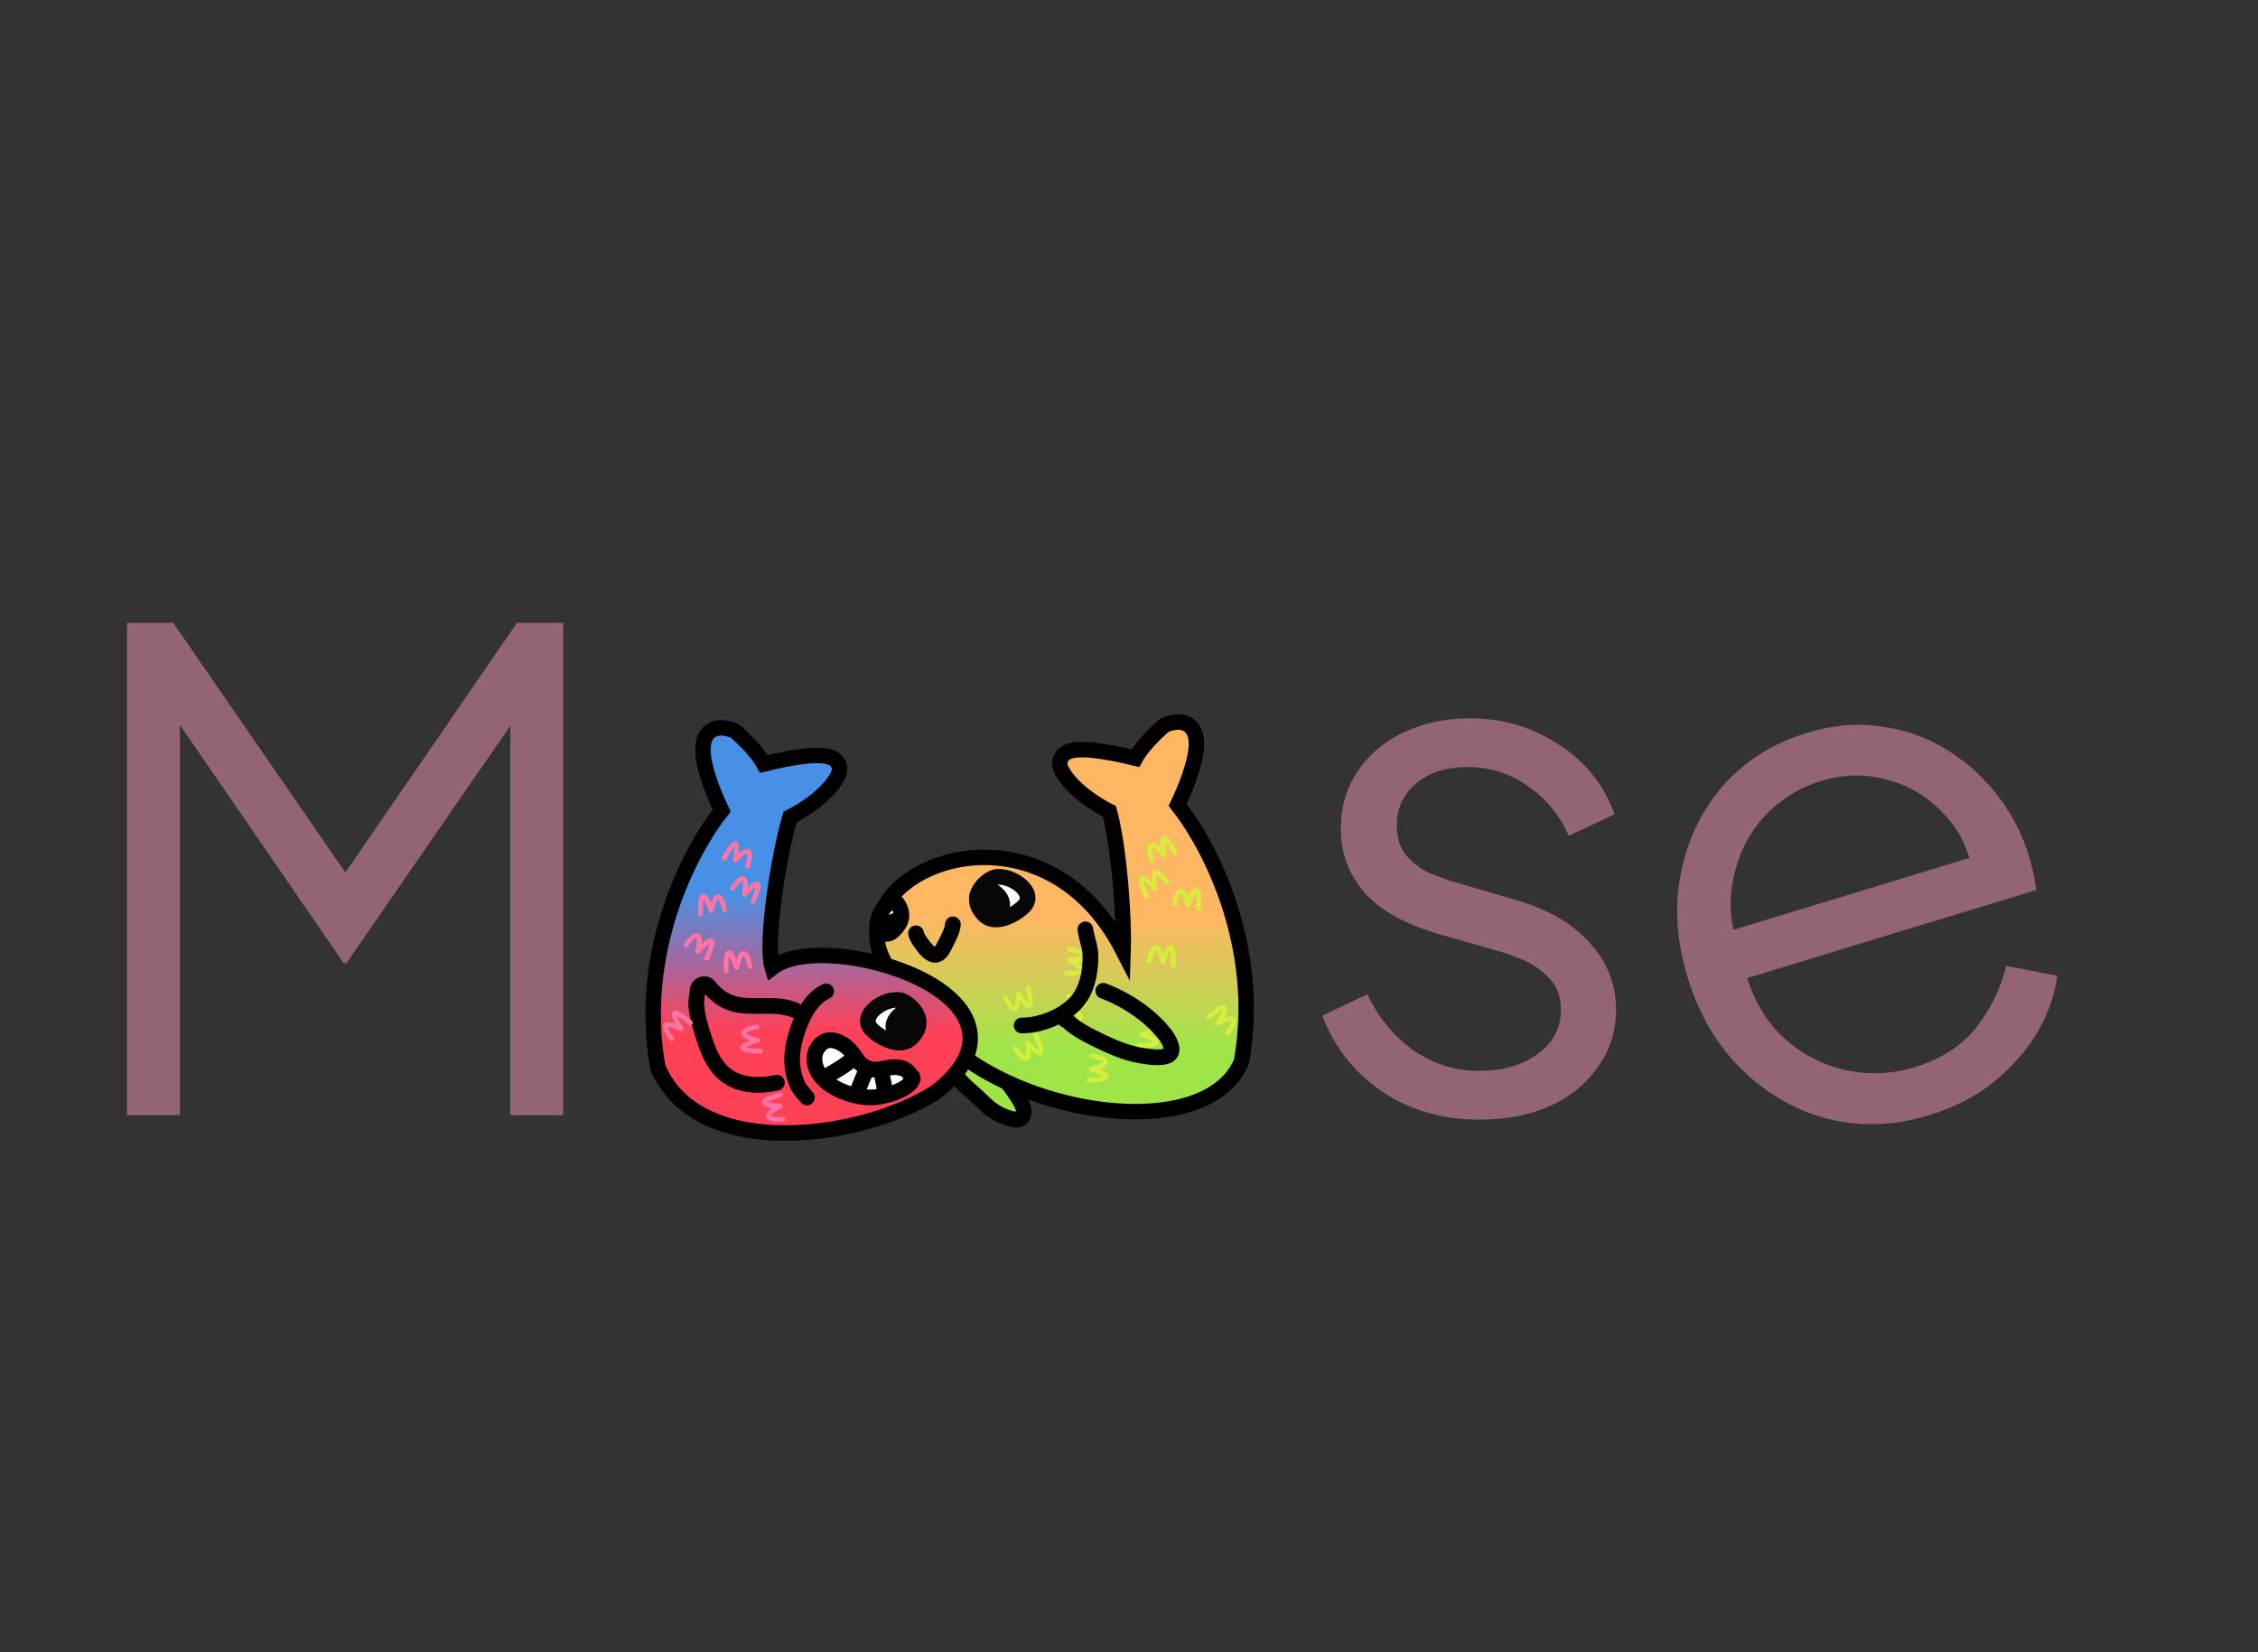 <svg width="164" height="120" viewBox="0 0 164 120" fill="none" xmlns="http://www.w3.org/2000/svg">
<rect x="0" y="0" width="164" height="120" fill="#333333" stroke="none"/>
<path d="M71.137 79.801C70.533 79.197 69.44 78.464 69.234 77.573C69.154 77.226 69.248 76.683 69.559 76.5C69.738 76.394 69.755 76.274 70.005 76.274C70.19 76.274 70.353 76.417 70.533 76.437C71.697 76.566 72.517 77.9 73.23 78.692C73.23 78.692 74.332 80.12 74.348 80.595C74.379 81.483 73.803 81.393 73.085 81.145C72.279 80.866 71.739 80.402 71.137 79.801Z" fill="url(#paint0_linear_1167_4000)" stroke="black" stroke-width="1.14" stroke-linecap="round"/>
<path d="M90.179 77.045L90.168 77.11L90.141 77.171C89.354 78.982 87.531 80.014 85.365 80.461C83.19 80.91 80.562 80.796 77.96 80.225C75.354 79.653 72.735 78.614 70.576 77.177C68.474 75.778 66.769 73.976 65.977 71.823C64.957 71.029 64.287 70.164 63.948 69.264C63.591 68.317 63.614 67.369 63.935 66.496C64.568 64.774 66.321 63.405 68.447 62.734C70.593 62.056 73.209 62.054 75.693 63.156C77.931 64.149 80.029 66.025 81.573 69.045C81.594 68.413 81.585 67.615 81.549 66.726C81.439 64.063 81.084 60.757 80.574 58.927C80.137 58.707 79.55 58.366 78.972 57.938C78.29 57.434 77.57 56.774 77.141 56.012C77.011 55.781 76.907 55.466 77.028 55.139C77.15 54.811 77.43 54.651 77.646 54.573C78.064 54.422 78.654 54.426 79.221 54.475C80.228 54.56 81.48 54.821 82.465 55.069C82.55 54.913 82.662 54.735 82.805 54.538C83.15 54.063 83.688 53.457 84.498 52.733L84.576 52.663L84.675 52.626C85.049 52.485 85.409 52.412 85.74 52.448C86.093 52.487 86.392 52.651 86.597 52.928C86.787 53.186 86.863 53.497 86.887 53.788C86.911 54.083 86.886 54.405 86.834 54.73C86.646 55.889 86.058 57.358 85.533 58.454C87.844 61.372 91.656 68.674 90.179 77.045Z" fill="url(#paint1_linear_1167_4000)" stroke="black" stroke-width="1.122"/>
<path d="M83.648 62.485C83.424 61.764 83.289 60.672 84.538 62.07C84.369 61.19 84.289 59.924 85.33 61.906" stroke="#D5EE3B" stroke-width="0.349" stroke-linecap="round" stroke-linejoin="round"/>
<path d="M82.964 74.163C83.708 74.29 84.743 74.663 82.931 75.145C83.793 75.392 84.958 75.894 82.72 75.925" stroke="#D5EE3B" stroke-width="0.349" stroke-linecap="round" stroke-linejoin="round"/>
<path d="M79.307 76.682C80.052 76.808 81.087 77.182 79.275 77.664C80.137 77.911 81.302 78.412 79.064 78.444" stroke="#D5EE3B" stroke-width="0.349" stroke-linecap="round" stroke-linejoin="round"/>
<path d="M84.755 64.085C84.322 63.466 83.542 62.69 83.881 64.534C83.289 63.86 82.338 63.022 83.266 65.058" stroke="#D5EE3B" stroke-width="0.349" stroke-linecap="round" stroke-linejoin="round"/>
<path d="M77.429 74.126C78.182 74.179 79.277 74.061 77.63 73.164C78.526 73.128 79.776 72.916 77.609 72.356" stroke="#D5EE3B" stroke-width="0.349" stroke-linecap="round" stroke-linejoin="round"/>
<path d="M73.029 72.427C73.335 73.117 73.953 74.028 73.972 72.153C74.424 72.927 75.198 73.932 74.676 71.756" stroke="#D5EE3B" stroke-width="0.349" stroke-linecap="round" stroke-linejoin="round"/>
<path d="M77.476 70.69C78.229 70.743 79.324 70.625 77.677 69.728C78.573 69.692 79.823 69.48 77.656 68.92" stroke="#D5EE3B" stroke-width="0.349" stroke-linecap="round" stroke-linejoin="round"/>
<path d="M89.144 75.026C89.622 74.442 90.158 73.48 88.475 74.306C88.963 73.554 89.512 72.411 87.803 73.857" stroke="#D5EE3B" stroke-width="0.349" stroke-linecap="round" stroke-linejoin="round"/>
<path d="M73.746 76.165C74.173 76.787 74.947 77.57 74.623 75.723C75.209 76.401 76.154 77.247 75.242 75.203" stroke="#D5EE3B" stroke-width="0.349" stroke-linecap="round" stroke-linejoin="round"/>
<path d="M85.312 65.66C85.462 64.921 85.868 63.898 86.292 65.724C86.566 64.87 87.105 63.722 87.065 65.96" stroke="#D5EE3B" stroke-width="0.349" stroke-linecap="round" stroke-linejoin="round"/>
<path d="M83.464 69.781C83.614 69.041 84.02 68.017 84.444 69.844C84.719 68.99 85.257 67.842 85.218 70.08" stroke="#D5EE3B" stroke-width="0.349" stroke-linecap="round" stroke-linejoin="round"/>
<path d="M72.104 63.768C71.575 63.999 70.982 64.639 70.949 65.243C70.949 65.727 71.072 65.97 71.405 66.365C72.17 67.275 73.654 66.504 74.332 65.856C75.464 64.772 73.157 63.308 72.104 63.768Z" fill="white" stroke="#070707" stroke-width="1.14" stroke-linecap="round"/>
<path d="M71.182 64.837C71.409 64.004 73.075 65.079 72.751 65.897C72.675 66.09 72.465 66.452 72.219 66.46C71.956 66.469 71.676 66.263 71.561 66.037C71.398 65.716 71.486 65.094 71.931 65.099C72.186 65.101 72.355 65.217 72.476 65.441C72.537 65.553 72.48 65.651 72.364 65.689C72.041 65.795 71.689 65.257 71.8 64.968C71.847 64.846 72.012 65.013 72.052 65.049C72.256 65.233 72.48 65.498 72.373 65.793C72.231 66.181 71.924 65.91 71.872 65.649" stroke="#070707" stroke-width="1.14" stroke-linecap="round"/>
<path d="M47.77 77.465L47.781 77.53L47.808 77.591C49.311 81.051 53.108 82.281 56.988 82.292C60.894 82.303 65.125 81.093 67.858 79.394L67.879 79.381L67.899 79.366C70.048 77.754 70.82 76.075 70.324 74.47C69.858 72.962 68.333 71.787 66.598 70.966C64.832 70.13 62.699 69.59 60.782 69.435C59.822 69.358 58.9 69.375 58.095 69.509C57.323 69.637 56.612 69.878 56.084 70.286C56.062 70.217 56.04 70.128 56.02 70.018C55.901 69.354 55.914 68.237 56.032 66.894C56.257 64.341 56.837 61.189 57.373 59.348C57.811 59.128 58.398 58.787 58.978 58.358C59.66 57.854 60.379 57.194 60.809 56.431C60.938 56.201 61.042 55.886 60.921 55.558C60.799 55.231 60.519 55.071 60.303 54.993C59.885 54.842 59.295 54.846 58.729 54.894C57.721 54.98 56.469 55.241 55.484 55.489C55.399 55.333 55.287 55.155 55.144 54.958C54.799 54.483 54.261 53.876 53.452 53.153L53.373 53.083L53.275 53.045C52.9 52.905 52.54 52.832 52.21 52.868C51.857 52.907 51.558 53.07 51.353 53.348C51.162 53.606 51.086 53.917 51.062 54.207C51.038 54.503 51.063 54.825 51.115 55.149C51.303 56.309 51.892 57.778 52.416 58.874C50.105 61.792 46.293 69.094 47.77 77.465Z" fill="url(#paint2_linear_1167_4000)"/>
<path d="M47.77 77.465L47.781 77.53L47.808 77.591C49.311 81.051 53.108 82.281 56.988 82.292C60.894 82.303 65.125 81.093 67.858 79.394L67.879 79.381L67.899 79.366C70.048 77.754 70.82 76.075 70.324 74.47C69.858 72.962 68.333 71.787 66.598 70.966C64.832 70.13 62.699 69.59 60.782 69.435C59.822 69.358 58.9 69.375 58.095 69.509C57.323 69.637 56.612 69.878 56.084 70.286C56.062 70.217 56.04 70.128 56.02 70.018C55.901 69.354 55.914 68.237 56.032 66.894C56.257 64.341 56.837 61.189 57.373 59.348C57.811 59.128 58.398 58.787 58.978 58.358C59.66 57.854 60.379 57.194 60.809 56.431C60.938 56.201 61.042 55.886 60.921 55.558C60.799 55.231 60.519 55.071 60.303 54.993C59.885 54.842 59.295 54.846 58.729 54.894C57.721 54.98 56.469 55.241 55.484 55.489C55.399 55.333 55.287 55.155 55.144 54.958C54.799 54.483 54.261 53.876 53.452 53.153L53.373 53.083L53.275 53.045C52.9 52.905 52.54 52.832 52.21 52.868C51.857 52.907 51.558 53.07 51.353 53.348C51.162 53.606 51.086 53.917 51.062 54.207C51.038 54.503 51.063 54.825 51.115 55.149C51.303 56.309 51.892 57.778 52.416 58.874C50.105 61.792 46.293 69.094 47.77 77.465Z" fill="url(#paint3_linear_1167_4000)"/>
<path d="M47.77 77.465L47.781 77.53L47.808 77.591C49.311 81.051 53.108 82.281 56.988 82.292C60.894 82.303 65.125 81.093 67.858 79.394L67.879 79.381L67.899 79.366C70.048 77.754 70.82 76.075 70.324 74.47C69.858 72.962 68.333 71.787 66.598 70.966C64.832 70.13 62.699 69.59 60.782 69.435C59.822 69.358 58.9 69.375 58.095 69.509C57.323 69.637 56.612 69.878 56.084 70.286C56.062 70.217 56.04 70.128 56.02 70.018C55.901 69.354 55.914 68.237 56.032 66.894C56.257 64.341 56.837 61.189 57.373 59.348C57.811 59.128 58.398 58.787 58.978 58.358C59.66 57.854 60.379 57.194 60.809 56.431C60.938 56.201 61.042 55.886 60.921 55.558C60.799 55.231 60.519 55.071 60.303 54.993C59.885 54.842 59.295 54.846 58.729 54.894C57.721 54.98 56.469 55.241 55.484 55.489C55.399 55.333 55.287 55.155 55.144 54.958C54.799 54.483 54.261 53.876 53.452 53.153L53.373 53.083L53.275 53.045C52.9 52.905 52.54 52.832 52.21 52.868C51.857 52.907 51.558 53.07 51.353 53.348C51.162 53.606 51.086 53.917 51.062 54.207C51.038 54.503 51.063 54.825 51.115 55.149C51.303 56.309 51.892 57.778 52.416 58.874C50.105 61.792 46.293 69.094 47.77 77.465Z" fill="url(#paint4_linear_1167_4000)"/>
<path d="M47.77 77.465L47.781 77.53L47.808 77.591C49.311 81.051 53.108 82.281 56.988 82.292C60.894 82.303 65.125 81.093 67.858 79.394L67.879 79.381L67.899 79.366C70.048 77.754 70.82 76.075 70.324 74.47C69.858 72.962 68.333 71.787 66.598 70.966C64.832 70.13 62.699 69.59 60.782 69.435C59.822 69.358 58.9 69.375 58.095 69.509C57.323 69.637 56.612 69.878 56.084 70.286C56.062 70.217 56.04 70.128 56.02 70.018C55.901 69.354 55.914 68.237 56.032 66.894C56.257 64.341 56.837 61.189 57.373 59.348C57.811 59.128 58.398 58.787 58.978 58.358C59.66 57.854 60.379 57.194 60.809 56.431C60.938 56.201 61.042 55.886 60.921 55.558C60.799 55.231 60.519 55.071 60.303 54.993C59.885 54.842 59.295 54.846 58.729 54.894C57.721 54.98 56.469 55.241 55.484 55.489C55.399 55.333 55.287 55.155 55.144 54.958C54.799 54.483 54.261 53.876 53.452 53.153L53.373 53.083L53.275 53.045C52.9 52.905 52.54 52.832 52.21 52.868C51.857 52.907 51.558 53.07 51.353 53.348C51.162 53.606 51.086 53.917 51.062 54.207C51.038 54.503 51.063 54.825 51.115 55.149C51.303 56.309 51.892 57.778 52.416 58.874C50.105 61.792 46.293 69.094 47.77 77.465Z" stroke="black" stroke-width="1.122"/>
<path d="M60.003 71.999C58.834 72.536 58.202 73.94 57.842 75.101C57.589 75.917 57.449 76.788 57.583 77.64C57.648 78.048 57.739 78.359 57.902 78.738C58.092 79.181 58.334 79.357 58.608 79.71" stroke="black" stroke-width="1.14" stroke-linecap="round"/>
<path d="M57.719 73.363C56.405 72.829 55.028 73.204 53.663 72.987C52.763 72.844 52.048 72.359 51.497 71.652V71.652C51.251 71.337 50.751 71.465 50.684 71.859C50.613 72.276 50.553 72.723 50.569 72.969C50.62 73.763 50.859 74.538 51.1 75.291C51.357 76.09 51.659 76.94 52.209 77.59C53.276 78.85 54.915 78.967 56.427 78.632" stroke="black" stroke-width="1.14" stroke-linecap="round"/>
<path d="M54.297 62.905C54.521 62.184 54.657 61.092 53.407 62.49C53.577 61.609 53.656 60.344 52.615 62.325" stroke="#FF73A5" stroke-width="0.349" stroke-linecap="round" stroke-linejoin="round"/>
<path d="M54.982 74.583C54.237 74.709 53.202 75.083 55.014 75.565C54.152 75.812 52.987 76.313 55.225 76.345" stroke="#FF73A5" stroke-width="0.349" stroke-linecap="round" stroke-linejoin="round"/>
<path d="M53.195 64.505C53.627 63.886 54.407 63.109 54.069 64.954C54.66 64.28 55.611 63.441 54.684 65.478" stroke="#FF73A5" stroke-width="0.349" stroke-linecap="round" stroke-linejoin="round"/>
<path d="M56.86 81.293C56.107 81.346 55.012 81.228 56.659 80.331C55.763 80.295 54.513 80.083 56.68 79.523" stroke="#FF73A5" stroke-width="0.349" stroke-linecap="round" stroke-linejoin="round"/>
<path d="M48.801 75.446C48.323 74.862 47.787 73.9 49.471 74.726C48.982 73.974 48.433 72.831 50.142 74.276" stroke="#FF73A5" stroke-width="0.349" stroke-linecap="round" stroke-linejoin="round"/>
<path d="M49.831 68.636C50.264 68.017 51.044 67.24 50.705 69.085C51.297 68.411 52.248 67.572 51.32 69.609" stroke="#FF73A5" stroke-width="0.349" stroke-linecap="round" stroke-linejoin="round"/>
<path d="M52.634 66.08C52.484 65.34 52.078 64.317 51.653 66.144C51.379 65.29 50.841 64.142 50.88 66.38" stroke="#FF73A5" stroke-width="0.349" stroke-linecap="round" stroke-linejoin="round"/>
<path d="M54.485 70.2C54.335 69.46 53.929 68.437 53.505 70.264C53.231 69.41 52.692 68.262 52.732 70.5" stroke="#FF73A5" stroke-width="0.349" stroke-linecap="round" stroke-linejoin="round"/>
<path d="M65.568 72.707C66.097 72.939 66.69 73.579 66.722 74.182C66.722 74.667 66.599 74.91 66.267 75.305C65.502 76.215 64.017 75.444 63.34 74.796C62.208 73.712 64.515 72.248 65.568 72.707Z" fill="white" stroke="#070707" stroke-width="1.14" stroke-linecap="round"/>
<path d="M66.498 73.686C66.27 72.854 64.605 73.928 64.928 74.746C65.004 74.939 65.215 75.302 65.46 75.31C65.724 75.319 66.004 75.112 66.119 74.886C66.282 74.565 66.193 73.944 65.749 73.948C65.493 73.951 65.324 74.067 65.203 74.291C65.143 74.403 65.2 74.501 65.316 74.539C65.639 74.644 65.991 74.106 65.88 73.817C65.833 73.696 65.668 73.862 65.627 73.898C65.423 74.082 65.199 74.348 65.307 74.643C65.449 75.031 65.755 74.759 65.808 74.498" stroke="#070707" stroke-width="1.14" stroke-linecap="round"/>
<path d="M65.161 77.514C65.687 77.567 65.945 77.75 66.141 78.12C66.447 78.219 66.225 78.562 66.084 78.707C65.547 79.257 64.395 79.61 63.564 79.688C62.099 79.826 60.144 79.036 59.482 77.978C59.048 77.286 58.972 76.358 59.695 75.766C60.305 75.266 61.191 75.728 61.646 76.177C62.144 76.668 62.304 77.356 63.104 77.615C63.795 77.838 64.447 77.444 65.161 77.514Z" fill="white" stroke="black" stroke-width="1.14" stroke-linecap="round"/>
<path d="M61.966 76.881C61.37 77.409 60.57 77.854 59.852 78.272" stroke="black" stroke-width="1.14" stroke-linecap="round"/>
<path d="M62.891 77.81C62.601 78.374 62.434 78.972 62.146 79.532" stroke="black" stroke-width="1.14" stroke-linecap="round"/>
<path d="M64.055 78.001C64.116 78.506 64.288 79.021 64.299 79.525" stroke="black" stroke-width="1.14" stroke-linecap="round"/>
<path d="M66.531 67.782C66.576 68.022 66.724 68.247 66.865 68.441C67.091 68.751 67.476 69.332 67.909 69.349C68.27 69.364 68.48 68.92 68.615 68.657C68.853 68.192 69.157 67.662 69.21 67.133" stroke="black" stroke-width="1.14" stroke-linecap="round"/>
<path d="M65.43 66.17C65.358 65.891 65.087 65.329 64.73 65.329C64.487 65.559 63.486 66.542 63.735 67.814C63.735 67.814 64.348 67.854 64.515 67.814C64.8 67.745 65.058 67.442 65.214 67.214C65.439 66.885 65.532 66.567 65.43 66.17Z" fill="white" stroke="black" stroke-width="1.14" stroke-linecap="round"/>
<path d="M64.971 66.93C64.937 66.778 64.533 67.246 64.509 67.286C64.506 67.291 64.413 67.454 64.468 67.417C64.577 67.345 64.677 67.243 64.773 67.156C64.879 67.058 64.723 67.092 64.653 67.101C64.504 67.121 64.341 67.162 64.211 67.241C64.108 67.304 64.439 67.16 64.552 67.117C64.592 67.102 64.667 67.091 64.687 67.052" stroke="black" stroke-width="1.14" stroke-linecap="round"/>
<path d="M78.83 67.498C78.919 68.166 79.196 68.755 79.2 69.446C79.207 70.627 78.954 71.977 78.113 72.86C77.166 73.855 75.579 74.479 74.203 74.479" stroke="black" stroke-width="1.14" stroke-linecap="round"/>
<path d="M77.371 74.073C77.522 74.09 77.633 74.255 77.741 74.344C78.505 74.969 79.431 75.395 80.32 75.81C81.174 76.208 82.037 76.533 82.972 76.68C83.478 76.759 84.306 76.891 84.803 76.671C85.463 76.379 84.825 75.394 84.582 75.088C83.485 73.703 81.767 72.576 80.131 71.963" stroke="black" stroke-width="1.14" stroke-linecap="round"/>
<path d="M107.432 81.319C104.76 81.319 102.418 80.642 100.405 79.289C98.392 77.936 96.935 76.096 96.033 73.771L99.312 72.21C100.11 73.91 101.221 75.263 102.643 76.27C104.101 77.276 105.697 77.779 107.432 77.779C109.098 77.779 110.504 77.38 111.649 76.582C112.794 75.749 113.367 74.673 113.367 73.355C113.367 72.383 113.089 71.62 112.534 71.064C111.978 70.474 111.336 70.023 110.608 69.711C109.879 69.399 109.237 69.173 108.682 69.034L104.674 67.889C102.106 67.16 100.249 66.136 99.104 64.818C97.959 63.499 97.386 61.972 97.386 60.237C97.386 58.606 97.802 57.183 98.635 55.969C99.468 54.754 100.596 53.817 102.019 53.158C103.442 52.498 105.021 52.169 106.756 52.169C109.116 52.169 111.25 52.793 113.158 54.043C115.102 55.257 116.473 56.958 117.271 59.144L113.939 60.706C113.245 59.144 112.239 57.929 110.92 57.062C109.636 56.16 108.196 55.708 106.6 55.708C105.038 55.708 103.789 56.107 102.852 56.906C101.915 57.704 101.446 58.71 101.446 59.925C101.446 60.862 101.689 61.608 102.175 62.163C102.661 62.718 103.216 63.135 103.841 63.412C104.5 63.69 105.073 63.898 105.558 64.037L110.191 65.39C112.447 66.05 114.199 67.073 115.449 68.462C116.733 69.85 117.375 71.481 117.375 73.355C117.375 74.882 116.941 76.252 116.073 77.467C115.241 78.682 114.078 79.636 112.586 80.33C111.094 80.989 109.376 81.319 107.432 81.319Z" fill="#936572"/>
<path d="M140.096 81.001C137.607 81.76 135.167 81.85 132.778 81.271C130.412 80.65 128.325 79.454 126.516 77.683C124.707 75.912 123.393 73.682 122.574 70.993C121.755 68.305 121.596 65.759 122.098 63.357C122.589 60.922 123.616 58.813 125.177 57.032C126.772 55.24 128.781 53.975 131.204 53.237C133.13 52.651 134.95 52.495 136.667 52.77C138.406 53.002 139.994 53.571 141.43 54.475C142.857 55.347 144.085 56.46 145.114 57.815C146.134 59.137 146.886 60.595 147.371 62.188C147.472 62.52 147.572 62.907 147.67 63.349C147.759 63.757 147.835 64.187 147.9 64.639L125.343 71.51L124.281 68.025L144.697 61.806L143.36 63.846C143.102 61.929 142.391 60.368 141.226 59.163C140.084 57.915 138.722 57.078 137.142 56.652C135.551 56.194 133.926 56.217 132.266 56.723C130.606 57.228 129.194 58.13 128.029 59.428C126.898 60.716 126.171 62.261 125.85 64.064C125.518 65.834 125.759 67.756 126.572 69.83C127.054 72.005 127.952 73.763 129.267 75.103C130.605 76.401 132.136 77.259 133.86 77.677C135.617 78.085 137.342 78.031 139.035 77.515C140.993 76.919 142.495 75.954 143.54 74.62C144.585 73.285 145.309 71.795 145.715 70.148L149.417 70.87C149.25 72.227 148.776 73.587 147.994 74.95C147.201 76.279 146.138 77.492 144.803 78.588C143.491 79.641 141.922 80.445 140.096 81.001Z" fill="#936572"/>
<path d="M9.224 81V45.24H12.584L26.024 64.728H24.152L37.544 45.24H40.904V81H37.064V50.424L38.312 50.904L25.16 69.96H24.968L11.864 50.904L13.064 50.424V81H9.224Z" fill="#936572"/>
<defs>
<linearGradient id="paint0_linear_1167_4000" x1="70.552" y1="72.978" x2="71.088" y2="81.103" gradientUnits="userSpaceOnUse">
<stop stop-color="#FFB763"/>
<stop offset="0.67" stop-color="#A0E548"/>
</linearGradient>
<linearGradient id="paint1_linear_1167_4000" x1="80.547" y1="60.393" x2="80.547" y2="79.034" gradientUnits="userSpaceOnUse">
<stop offset="0.33" stop-color="#FFB763"/>
<stop offset="0.85" stop-color="#A0E548"/>
</linearGradient>
<linearGradient id="paint2_linear_1167_4000" x1="58.953" y1="61.459" x2="58.953" y2="81.731" gradientUnits="userSpaceOnUse">
<stop offset="0.38" stop-color="#A8BFEC"/>
<stop offset="1" stop-color="#DC35AD"/>
</linearGradient>
<linearGradient id="paint3_linear_1167_4000" x1="57.402" y1="60.812" x2="57.402" y2="79.454" gradientUnits="userSpaceOnUse">
<stop offset="0.33" stop-color="#FFB763"/>
<stop offset="0.85" stop-color="#A0E548"/>
</linearGradient>
<linearGradient id="paint4_linear_1167_4000" x1="59.51" y1="60.781" x2="59.51" y2="79.344" gradientUnits="userSpaceOnUse">
<stop offset="0.22" stop-color="#4890E5"/>
<stop offset="0.76" stop-color="#FF4158"/>
</linearGradient>
</defs>
</svg>
